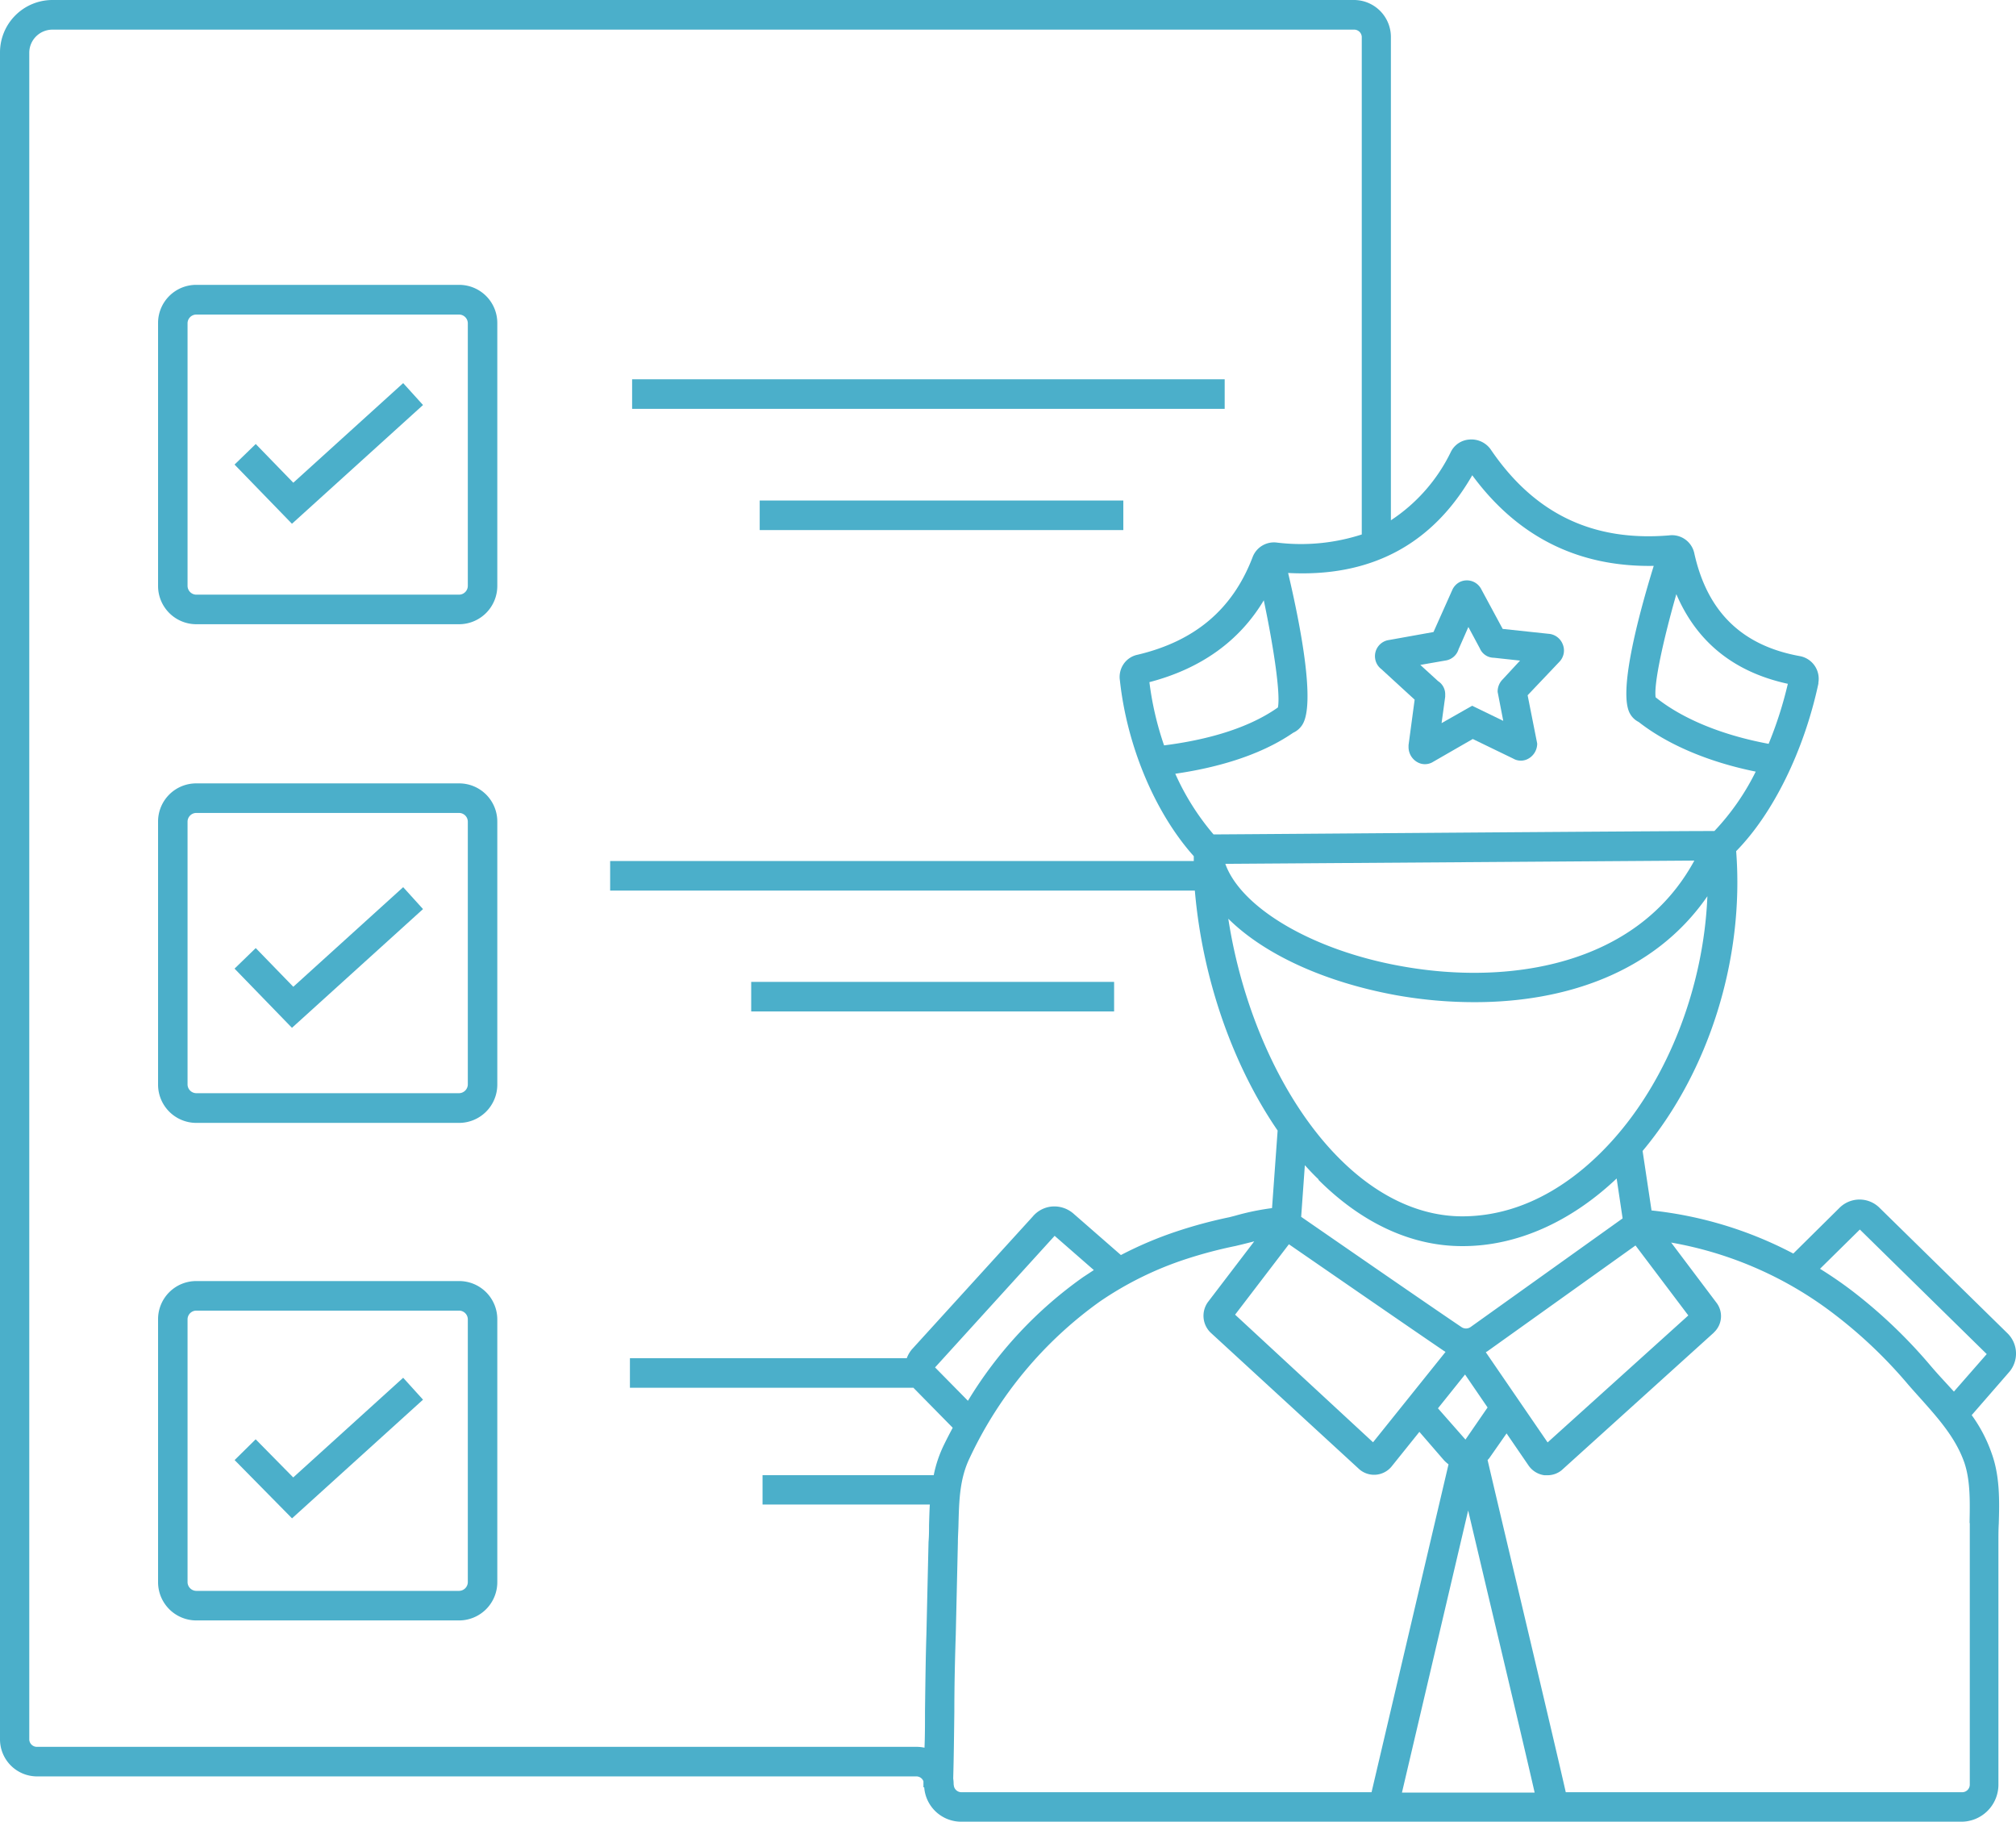 <svg id="Layer_1" data-name="Layer 1" xmlns="http://www.w3.org/2000/svg" viewBox="0 0 284.42 256.96"><path d="M283.21,188.06l-18-17.65a4,4,0,0,0-5.66-.07l-.07.07L253,176.82a55.38,55.38,0,0,0-20-6.08l-1.26-8.39c9.38-11.21,14.37-27.14,13.2-42.29,5.19-5.28,9.56-14.11,11.6-23.63v-.14a3.25,3.25,0,0,0-2.66-3.75h0c-8.1-1.48-13-6.21-14.84-14.47a3.22,3.22,0,0,0-3.58-2.55c-10.76.89-19-3.06-25.16-12.14A3.33,3.33,0,0,0,207.3,62a3.14,3.14,0,0,0-2.6,1.72,24.13,24.13,0,0,1-8.47,9.67V5.28A5.22,5.22,0,0,0,191.07,0H7.38A7.4,7.4,0,0,0,0,7.38v237.9a5.23,5.23,0,0,0,5.17,5.29H129.28a1.06,1.06,0,0,1,1,.69v.85h.11a5.23,5.23,0,0,0,5.27,4.85h141a5.23,5.23,0,0,0,5.28-5.18v-34.4c0-.8,0-1.61.05-2.44.09-3.13.18-6.68-1-9.93a20.75,20.75,0,0,0-2.82-5.4l5.22-6A4,4,0,0,0,283.21,188.06Zm-76.08,25c.78,3.31,1.73,7.31,2.72,11.51,2.38,10,5.46,23,6.66,28.28H197.79Zm-.38-10h0l-3.88-4.41,3.82-4.77,3.18,4.65Zm-9.88-62.7a62.78,62.78,0,0,0,11.2,1c12.5,0,25.26-4,32.81-14.94-.52,12.7-5.47,25.7-13.49,34.55-4.35,4.81-11.53,10.55-21,10.6h-.09c-6,0-12-2.81-17.32-8.14-7.88-7.86-13.66-20.65-15.69-33.84C178.26,134.52,186.66,138.48,196.87,140.36Zm-24-18.51,66.17-.46c-8.14,15-26.48,17.62-41.46,14.87C185.05,134,175.07,128,172.87,121.85ZM186,166.41c6.13,6.12,13.13,9.36,20.26,9.36h.12c7.62,0,15.22-3.41,21.7-9.54l.84,5.63-21.44,15.32a1.13,1.13,0,0,1-1.31,0c-5-3.37-18.57-12.76-22.6-15.54l.52-7.28c.64.7,1.28,1.39,1.94,2Zm-4.16,9.1c4.64,3.2,17.2,11.87,21.9,15.06l.2.12-10.23,12.75-19.46-18Zm27.78,15.23c.09-.06.18-.1.26-.16l20.86-14.9,7.45,9.87-19.85,17.91Zm42.61-94.28a55.55,55.55,0,0,1-2.71,8.46c-6.52-1.21-12.15-3.51-15.94-6.56-.28-1.89,1.08-8.1,2.92-14.55,2.89,6.76,8.14,11,15.76,12.65ZM207.68,67c6.42,8.74,15,13,25.63,12.82-2.33,7.56-5,17.92-3.35,20.84a2.86,2.86,0,0,0,1.23,1.18c4.1,3.21,9.89,5.66,16.51,7a34.22,34.22,0,0,1-5.83,8.38c-8.43,0-63.24.44-70.66.48a35.35,35.35,0,0,1-5.4-8.56c5.26-.76,11.68-2.37,16.63-5.78a3,3,0,0,0,1.29-1.12c1.86-2.9-.18-13.71-2-21.42,11.65.62,20.37-4,26-13.82ZM178.29,84.64c1.42,6.74,2.38,13.27,2,15.15-4.64,3.28-11,4.71-16.06,5.35a43.94,43.94,0,0,1-2.07-8.92c7.24-1.89,12.71-5.78,16.16-11.58ZM131,217.44l-.3,13.07c-.1,3-.15,7-.2,10.86,0,1.72,0,3.48-.07,5.15a5.54,5.54,0,0,0-1.15-.12H5.25a1.08,1.08,0,0,1-1.12-1V7.38a3.27,3.27,0,0,1,3.25-3.2H191a1.08,1.08,0,0,1,1.12,1V75.39a27.88,27.88,0,0,1-12,1.14,3.22,3.22,0,0,0-3.42,2.11c-2.81,7.31-8.11,11.79-16.19,13.71a3.15,3.15,0,0,0-2,1.33A3.24,3.24,0,0,0,158,96c1,9.23,4.94,18.64,10.42,24.77v.68H86.08v4.17h82.49c1.06,12.35,5.3,24.55,11.68,33.85l-.79,10.94a35.41,35.41,0,0,0-5.19,1.07l-.81.21a65.82,65.82,0,0,0-7.44,2,53.52,53.52,0,0,0-7.88,3.34l-6.69-5.84a4.12,4.12,0,0,0-3.1-1,4,4,0,0,0-2.66,1.42l-17,18.68a4.11,4.11,0,0,0-.76,1.29H88.87v4.17h40l.11.12,5.43,5.52c-.43.81-.86,1.63-1.26,2.46a17.56,17.56,0,0,0-1.42,4.23H107.58v4.14h23.6c-.06,1-.08,1.94-.11,2.91,0,.75,0,1.52-.07,2.35Zm5.54-19.87-4.62-4.69,16.87-18.56,5.53,4.83-1.52,1a58.29,58.29,0,0,0-16.23,17.42Zm-2,54.11a5.52,5.52,0,0,0-.06-.81c.08-2.77.12-6.16.16-9.45,0-3.85.1-7.84.2-10.79l.3-13.06c0-.8.06-1.6.08-2.39.09-3.55.16-6.61,1.61-9.58a56.6,56.6,0,0,1,18.32-22,47.72,47.72,0,0,1,12.17-6,62.7,62.7,0,0,1,7-1.85l1-.24,1.63-.41-6.54,8.57a3.31,3.31,0,0,0,.36,4.28l20.93,19.23.11.1a3.19,3.19,0,0,0,4.49-.39l0,0,3.95-4.92,3.46,4a5.09,5.09,0,0,0,.65.58l-10.86,46.25H135.68a1.08,1.08,0,0,1-1.12-1v0Zm143.36-36.85v36.85a1.08,1.08,0,0,1-1,1.12h-56c-.64-2.84-2.33-10.07-6.87-29.24-1.75-7.37-3.34-14.11-4.16-17.62a2,2,0,0,0,.24-.26l2.44-3.49,3.13,4.57.09.12a3.24,3.24,0,0,0,2.12,1.21h.42a3.16,3.16,0,0,0,2-.7L241.76,188l.07-.08a3.13,3.13,0,0,0,.29-4.22l-6.35-8.43a52.71,52.71,0,0,1,23.1,10.17,66.08,66.08,0,0,1,10.37,9.9c.56.64,1.13,1.28,1.7,1.91,2.58,2.89,5,5.61,6.21,9.11C278,208.91,277.92,211.92,277.87,214.83Zm-2.24-18.54L274,194.48q-.84-.91-1.65-1.86a71.44,71.44,0,0,0-11-10.5q-2.22-1.69-4.58-3.15l5.62-5.54L280.29,191Z" transform="translate(0 0)" style="fill:#4bafca"/><path d="M199.58,98.69l-.86,6.41v.28a2.44,2.44,0,0,0,1.47,2.24,2.08,2.08,0,0,0,.85.17,2.15,2.15,0,0,0,1.18-.35l5.56-3.2,5.7,2.76a2.15,2.15,0,0,0,1.93.12,2.44,2.44,0,0,0,1.46-2.24l-1.35-6.81L220,93.35a2.29,2.29,0,0,0,.46-2.5,2.32,2.32,0,0,0-2-1.45L212,88.71l-3-5.56a2.28,2.28,0,0,0-3-1.08,2.31,2.31,0,0,0-1.08,1.08l-2.68,6L196,90.27a2.3,2.3,0,0,0-2,2.57,2.26,2.26,0,0,0,.87,1.53Zm4.29-5.51a2.28,2.28,0,0,0,1.91-1.61l1.38-3.13,1.61,3a2.17,2.17,0,0,0,2,1.34l3.68.4L212,95.83a2.41,2.41,0,0,0-.71,1.77l.79,4.08-4.39-2.13L203.38,102l.51-3.72V98a2.19,2.19,0,0,0-1-1.92l-2.51-2.29Z" transform="translate(0 0)" style="fill:#4bafca"/><path d="M64.78,40.18H27.68a5.38,5.38,0,0,0-5.38,5.38v37.1a5.4,5.4,0,0,0,5.38,5.39h37.1a5.4,5.4,0,0,0,5.38-5.39V45.58a5.38,5.38,0,0,0-5.36-5.4ZM66,82.66a1.25,1.25,0,0,1-1.22,1.22H27.68a1.25,1.25,0,0,1-1.22-1.22V45.58a1.24,1.24,0,0,1,1.22-1.21h37.1A1.24,1.24,0,0,1,66,45.58Z" transform="translate(0 0)" style="fill:#4bafca"/><path d="M64.78,110.5H27.68a5.38,5.38,0,0,0-5.38,5.38h0V153a5.4,5.4,0,0,0,5.38,5.39h37.1A5.4,5.4,0,0,0,70.16,153v-37.1A5.38,5.38,0,0,0,64.78,110.5ZM66,153a1.26,1.26,0,0,1-1.22,1.2H27.68A1.25,1.25,0,0,1,26.46,153V115.88a1.24,1.24,0,0,1,1.22-1.21h37.1A1.24,1.24,0,0,1,66,115.88Z" transform="translate(0 0)" style="fill:#4bafca"/><path d="M64.78,180.7H27.68a5.38,5.38,0,0,0-5.38,5.38h0v37.1a5.4,5.4,0,0,0,5.38,5.39h37.1a5.4,5.4,0,0,0,5.38-5.39v-37.1A5.38,5.38,0,0,0,64.78,180.7ZM66,223.18a1.25,1.25,0,0,1-1.22,1.22H27.68a1.25,1.25,0,0,1-1.22-1.22v-37.1a1.24,1.24,0,0,1,1.22-1.21h37.1A1.24,1.24,0,0,1,66,186.08Z" transform="translate(0 0)" style="fill:#4bafca"/><polygon points="41.38 68.09 36.08 62.63 33.09 65.53 41.19 73.88 59.68 57.13 56.88 54.04 41.38 68.09" style="fill:#4bafca"/><polygon points="41.38 139.19 36.08 133.73 33.09 136.63 41.19 144.98 59.68 128.23 56.88 125.14 41.38 139.19" style="fill:#4bafca"/><polygon points="41.37 208.4 36.07 203.02 33.1 205.95 41.2 214.17 59.68 197.43 56.88 194.34 41.37 208.4" style="fill:#4bafca"/><polygon points="172.68 57.67 172.78 57.67 172.78 53.5 172.68 53.5 89.28 53.5 89.18 53.5 89.18 57.67 89.28 57.67 172.68 57.67" style="fill:#4bafca"/><rect x="107.18" y="70.6" width="51.3" height="4.17" style="fill:#4bafca"/><rect x="105.98" y="138.5" width="51.2" height="4.17" style="fill:#4bafca"/></svg>